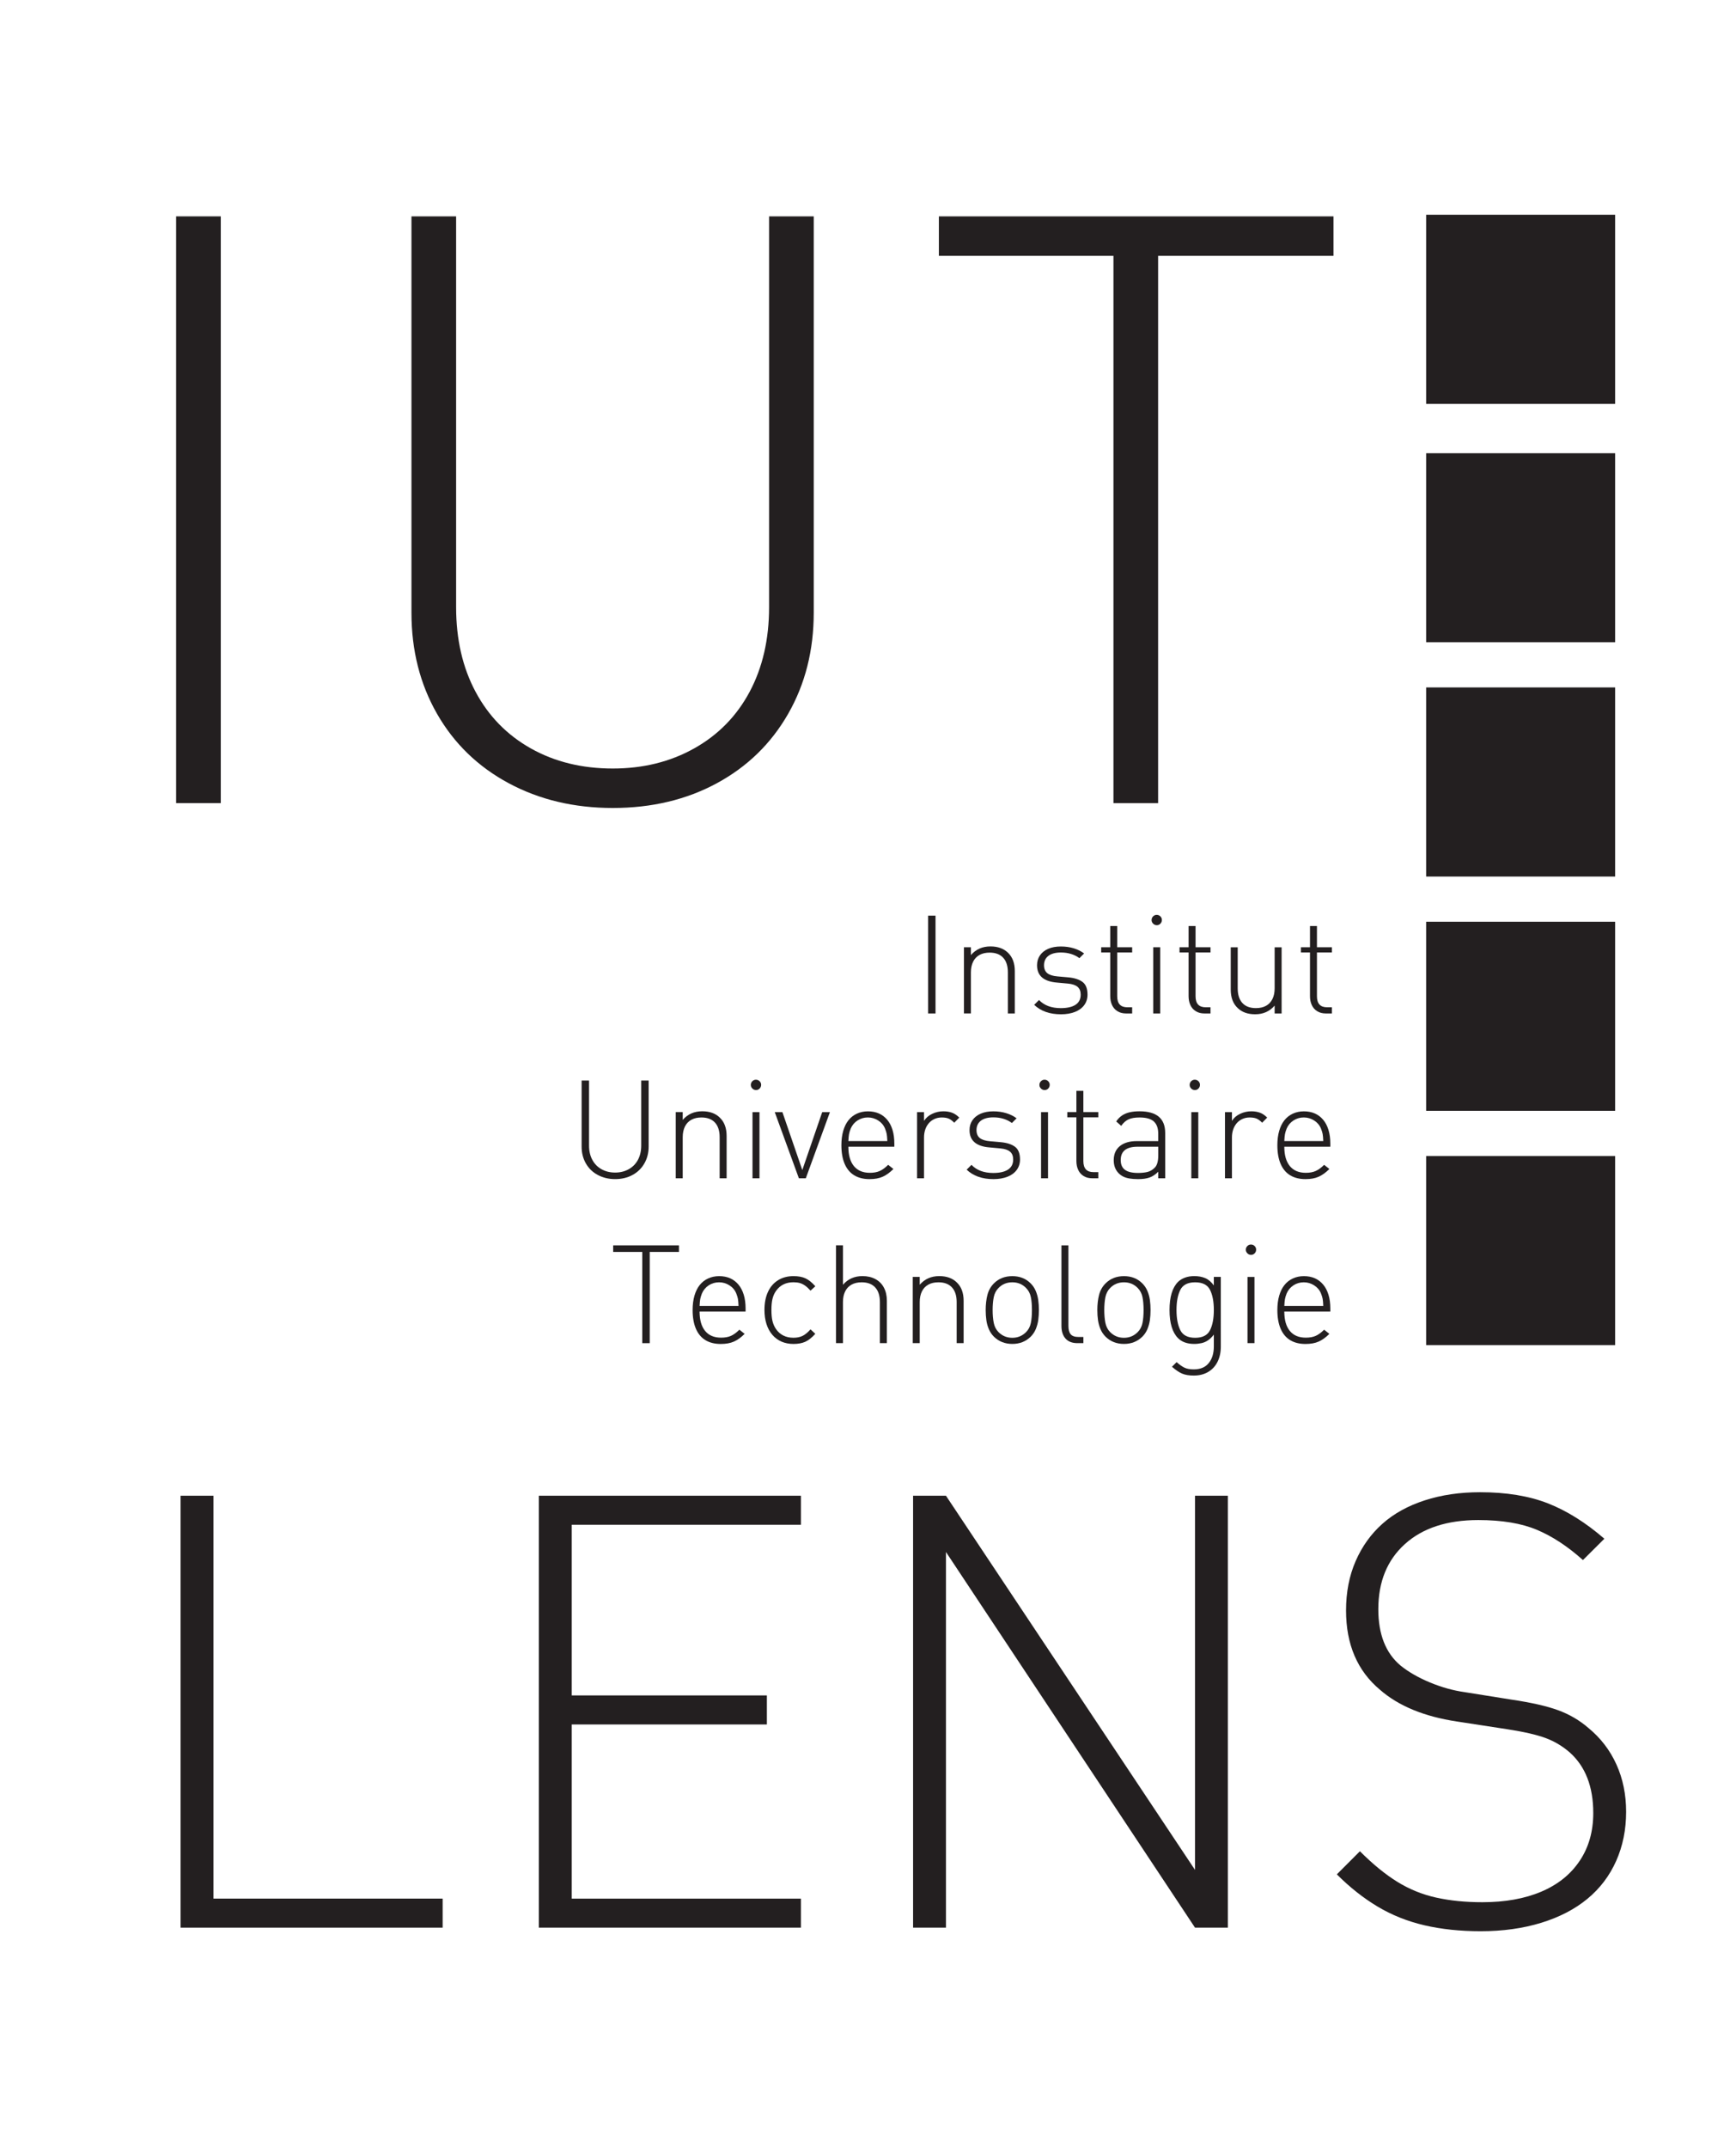 <?xml version="1.0" encoding="utf-8"?>
<!-- Generator: Adobe Illustrator 16.0.3, SVG Export Plug-In . SVG Version: 6.00 Build 0)  -->
<!DOCTYPE svg PUBLIC "-//W3C//DTD SVG 1.1//EN" "http://www.w3.org/Graphics/SVG/1.1/DTD/svg11.dtd">
<svg version="1.1" id="Calque_1" xmlns:serif="http://www.serif.com/"
	 xmlns="http://www.w3.org/2000/svg" xmlns:xlink="http://www.w3.org/1999/xlink" x="0px" y="0px" width="330px" height="408.191px"
	 viewBox="191.335 0 330 408.191" enable-background="new 191.335 0 330 408.191" xml:space="preserve">
<g id="Plan-de-travail11" serif:id="Plan de travail1">
	<g id="Calque-1" transform="matrix(4.167,0,0,4.167,0,0)" serif:id="Calque 1">
		<g transform="matrix(-1,-0,0,1,113.545,-764.007)">
			<rect x="57.557" y="800.629" fill="#231F20" width="2.037" height="-26.756"/>
		</g>
		<g transform="matrix(1,0,0,1,86.096,35.953)">
			<path fill="#231F20" d="M-3.058-8.011c0,1.713-0.389,3.248-1.166,4.606c-0.778,1.358-1.862,2.413-3.252,3.166
				c-1.39,0.752-2.973,1.129-4.748,1.129c-1.763,0-3.347-0.376-4.749-1.129c-1.402-0.753-2.492-1.808-3.27-3.166
				c-0.777-1.358-1.166-2.893-1.166-4.606v-18.076h2.037v17.819c0,1.468,0.296,2.756,0.889,3.863
				c0.592,1.108,1.432,1.967,2.52,2.579s2.334,0.917,3.739,0.917c1.381,0,2.618-0.305,3.711-0.917
				c1.094-0.612,1.937-1.471,2.53-2.579C-5.392-5.512-5.095-6.8-5.095-8.267v-17.819h2.037V-8.011z"/>
		</g>
		<g transform="matrix(1,0,0,1,131.52,66.715)">
			<path fill="#231F20" d="M-24.771-55.05h-8.001v24.958h-2.037V-55.05h-7.964v-1.798h18.002V-55.05z"/>
		</g>
		<g transform="matrix(-1,-0,0,1,344.65,-634.57)">
			<rect x="225.054" y="695.907" fill="#231F20" width="8.621" height="-8.622"/>
		</g>
		<g transform="matrix(-1,-0,0,1,344.65,-675.506)">
			<rect x="225.054" y="726.159" fill="#231F20" width="8.621" height="-8.622"/>
		</g>
		<g transform="matrix(-1,-0,0,1,344.65,-716.44)">
			<rect x="225.054" y="756.41" fill="#231F20" width="8.621" height="-8.624"/>
		</g>
		<g transform="matrix(-1,-0,0,1,344.65,-757.374)">
			<rect x="225.054" y="786.659" fill="#231F20" width="8.621" height="-8.621"/>
		</g>
		<g transform="matrix(-1,-0,0,1,344.65,-799.03)">
			<rect x="225.054" y="817.443" fill="#231F20" width="8.621" height="-8.621"/>
		</g>
		<g transform="matrix(1,0,0,1,53.665,130.664)">
			<path fill="#231F20" d="M12.445-42.765H0.49V-62.46h1.5v18.371h10.455V-42.765z"/>
		</g>
		<g transform="matrix(1,0,0,1,84.976,130.664)">
			<path fill="#231F20" d="M-2.522-42.765h-11.955V-62.46h11.955v1.324h-10.455v7.781h8.902v1.324h-8.902v7.943h10.455V-42.765z"/>
		</g>
		<g transform="matrix(1,0,0,1,122.29,130.664)">
			<path fill="#231F20" d="M-20.359-42.765h-1.5l-11.361-17.129v17.129h-1.5V-62.46h1.5l11.361,17.061V-62.46h1.5V-42.765z"/>
		</g>
		<g transform="matrix(1,0,0,1,157.095,140.782)">
			<path fill="#231F20" d="M-36.997-58.165c0,0.811-0.151,1.556-0.452,2.236c-0.302,0.68-0.739,1.256-1.311,1.729
				c-0.572,0.473-1.274,0.838-2.107,1.095c-0.833,0.256-1.754,0.385-2.762,0.385c-0.937,0-1.792-0.09-2.567-0.27
				c-0.775-0.18-1.486-0.464-2.134-0.851c-0.648-0.387-1.27-0.878-1.864-1.472l1.053-1.054c0.593,0.595,1.165,1.06,1.714,1.399
				c0.548,0.337,1.137,0.576,1.767,0.715c0.63,0.14,1.331,0.21,2.105,0.21c1.034,0,1.929-0.16,2.685-0.48
				c0.755-0.319,1.34-0.788,1.753-1.404c0.414-0.616,0.621-1.344,0.621-2.182c0-1.207-0.36-2.13-1.079-2.769
				c-0.333-0.288-0.701-0.506-1.106-0.655c-0.405-0.149-0.985-0.281-1.74-0.398l-2.293-0.352c-1.493-0.225-2.663-0.707-3.509-1.445
				c-1.035-0.864-1.551-2.071-1.551-3.621c0-0.828,0.146-1.578,0.438-2.249c0.293-0.67,0.7-1.238,1.222-1.702
				c0.521-0.464,1.166-0.82,1.93-1.067c0.765-0.248,1.607-0.371,2.524-0.371c1.197,0,2.227,0.169,3.091,0.506
				c0.864,0.338,1.724,0.876,2.579,1.615l-0.977,0.972c-0.693-0.621-1.392-1.081-2.098-1.378c-0.706-0.297-1.598-0.446-2.678-0.446
				c-1.421,0-2.536,0.365-3.345,1.094c-0.81,0.73-1.214,1.72-1.214,2.972c0,1.144,0.337,1.999,1.012,2.567
				c0.368,0.297,0.821,0.556,1.355,0.777c0.535,0.221,1.063,0.367,1.585,0.439l2.118,0.338c0.911,0.135,1.623,0.297,2.137,0.486
				c0.515,0.189,0.975,0.459,1.38,0.81c0.559,0.459,0.985,1.016,1.279,1.669C-37.143-59.666-36.997-58.948-36.997-58.165"/>
		</g>
		<g transform="matrix(-1,-0,0,1,241.729,-684.542)">
			<rect x="153.135" y="730.755" fill="#231F20" width="0.339" height="-4.459"/>
		</g>
		<g transform="matrix(1,0,0,1,103.672,82.68)">
			<path fill="#231F20" d="M-11.46-36.467h-0.318v-1.872c0-0.292-0.071-0.515-0.214-0.67c-0.143-0.155-0.348-0.232-0.618-0.232
				c-0.18,0-0.333,0.035-0.461,0.105c-0.127,0.07-0.225,0.173-0.292,0.308c-0.067,0.136-0.101,0.299-0.101,0.488v1.872h-0.318
				v-3.019h0.318v0.358c0.226-0.263,0.523-0.395,0.89-0.395c0.339,0,0.605,0.096,0.801,0.288c0.208,0.198,0.312,0.477,0.312,0.838
				V-36.467z"/>
		</g>
		<g transform="matrix(1,0,0,1,110.023,84.398)">
			<path fill="#231F20" d="M-14.495-39.044c0,0.182-0.05,0.34-0.149,0.476c-0.099,0.136-0.24,0.24-0.422,0.312
				c-0.183,0.072-0.396,0.109-0.638,0.109c-0.515,0-0.923-0.144-1.225-0.431l0.221-0.22c0.235,0.246,0.566,0.37,0.992,0.37
				c0.294,0,0.519-0.052,0.675-0.154c0.156-0.103,0.234-0.256,0.234-0.46c0-0.155-0.046-0.273-0.14-0.355
				c-0.094-0.081-0.24-0.131-0.438-0.15l-0.502-0.046c-0.607-0.049-0.911-0.312-0.911-0.789c0-0.172,0.044-0.322,0.133-0.452
				c0.089-0.129,0.215-0.229,0.378-0.3c0.164-0.071,0.356-0.105,0.576-0.105c0.212,0,0.409,0.028,0.591,0.084
				c0.182,0.056,0.338,0.134,0.469,0.234l-0.214,0.214c-0.232-0.171-0.514-0.257-0.844-0.257c-0.249,0-0.44,0.051-0.572,0.153
				c-0.132,0.102-0.199,0.245-0.199,0.429c0,0.159,0.05,0.279,0.148,0.359c0.099,0.08,0.255,0.13,0.467,0.148l0.486,0.043
				c0.281,0.025,0.499,0.094,0.653,0.208C-14.572-39.511-14.495-39.317-14.495-39.044"/>
		</g>
		<g transform="matrix(1,0,0,1,113.925,80.899)">
			<path fill="#231F20" d="M-16.361-34.686h-0.275c-0.152,0-0.283-0.033-0.393-0.101c-0.11-0.067-0.193-0.16-0.248-0.279
				c-0.056-0.118-0.084-0.255-0.084-0.41v-1.991h-0.413v-0.239h0.413v-0.967h0.318v0.967h0.682v0.239h-0.682v1.997
				c0,0.335,0.154,0.502,0.462,0.502h0.22V-34.686z"/>
		</g>
		<g transform="matrix(1,0,0,1,-48.899,-684.612)">
			<path fill="#231F20" d="M147.742,730.825h-0.318v-3.019h0.318V730.825z M147.819,726.56c0,0.066-0.023,0.122-0.067,0.169
				c-0.045,0.048-0.1,0.071-0.165,0.071s-0.121-0.023-0.168-0.071c-0.047-0.047-0.07-0.101-0.07-0.163
				c0-0.066,0.023-0.122,0.069-0.168c0.046-0.046,0.1-0.069,0.163-0.069c0.067,0,0.124,0.023,0.17,0.069
				C147.796,726.445,147.819,726.498,147.819,726.56"/>
		</g>
		<g transform="matrix(1,0,0,1,120.769,80.899)">
			<path fill="#231F20" d="M-19.632-34.686h-0.274c-0.153,0-0.283-0.033-0.393-0.101c-0.11-0.067-0.193-0.16-0.248-0.279
				c-0.056-0.118-0.084-0.255-0.084-0.41v-1.991h-0.413v-0.239h0.413v-0.967h0.318v0.967h0.682v0.239h-0.682v1.997
				c0,0.335,0.154,0.502,0.462,0.502h0.22V-34.686z"/>
		</g>
		<g transform="matrix(1,0,0,1,126.986,82.821)">
			<path fill="#231F20" d="M-22.604-36.608h-0.318v-0.358c-0.226,0.263-0.522,0.395-0.889,0.395c-0.338,0-0.604-0.096-0.8-0.287
				c-0.21-0.2-0.314-0.479-0.314-0.838v-1.93h0.318v1.872c0,0.291,0.071,0.515,0.214,0.67c0.143,0.155,0.349,0.232,0.618,0.232
				c0.18,0,0.333-0.035,0.46-0.105c0.128-0.07,0.225-0.173,0.292-0.309c0.067-0.135,0.101-0.298,0.101-0.487v-1.872h0.318V-36.608z"
				/>
		</g>
		<g transform="matrix(1,0,0,1,131.381,80.899)">
			<path fill="#231F20" d="M-24.705-34.686h-0.275c-0.152,0-0.283-0.033-0.393-0.101c-0.11-0.067-0.193-0.16-0.248-0.279
				c-0.056-0.118-0.084-0.255-0.084-0.41v-1.991h-0.413v-0.239h0.413v-0.967h0.318v0.967h0.682v0.239h-0.682v1.997
				c0,0.335,0.154,0.502,0.462,0.502h0.22V-34.686z"/>
		</g>
		<g transform="matrix(1,0,0,1,71.668,97.234)">
			<path fill="#231F20" d="M3.839-44.951c0,0.285-0.065,0.541-0.195,0.768c-0.129,0.226-0.31,0.402-0.542,0.527
				c-0.231,0.126-0.495,0.188-0.791,0.188c-0.294,0-0.557-0.063-0.791-0.188c-0.234-0.125-0.416-0.301-0.545-0.527
				c-0.129-0.226-0.194-0.482-0.194-0.768v-3.012H1.12v2.97c0,0.245,0.05,0.459,0.148,0.644c0.099,0.185,0.238,0.328,0.42,0.43
				c0.182,0.102,0.389,0.153,0.623,0.153c0.23,0,0.436-0.051,0.619-0.153c0.182-0.102,0.323-0.245,0.422-0.43
				C3.45-44.534,3.5-44.749,3.5-44.993v-2.97h0.339V-44.951z"/>
		</g>
		<g transform="matrix(1,0,0,1,78.482,97.081)">
			<path fill="#231F20" d="M0.582-43.351H0.264v-1.872c0-0.292-0.071-0.515-0.214-0.67c-0.143-0.155-0.348-0.232-0.618-0.232
				c-0.18,0-0.333,0.035-0.46,0.105c-0.127,0.07-0.225,0.173-0.292,0.308c-0.067,0.135-0.101,0.299-0.101,0.488v1.872h-0.318v-3.019
				h0.318v0.357c0.227-0.263,0.523-0.394,0.89-0.394c0.339,0,0.606,0.096,0.801,0.288c0.208,0.198,0.312,0.477,0.312,0.838V-43.351z
				"/>
		</g>
		<g transform="matrix(1,0,0,1,-48.899,-655.812)">
			<path fill="#231F20" d="M129.462,709.542h-0.318v-3.019h0.318V709.542z M129.538,705.277c0,0.066-0.023,0.123-0.067,0.17
				c-0.045,0.047-0.1,0.07-0.165,0.07c-0.065,0-0.122-0.023-0.169-0.07c-0.047-0.047-0.07-0.102-0.07-0.164
				c0-0.066,0.023-0.121,0.068-0.167c0.046-0.047,0.101-0.07,0.164-0.07c0.067,0,0.124,0.023,0.17,0.07
				C129.515,705.161,129.538,705.215,129.538,705.277"/>
		</g>
		<g transform="matrix(1,0,0,1,87.511,102.934)">
			<path fill="#231F20" d="M-3.734-52.223l-1.101,3.019h-0.315l-1.101-3.019h0.349l0.908,2.642l0.908-2.642H-3.734z"/>
		</g>
		<g transform="matrix(1,0,0,1,92.527,100.402)">
			<path fill="#231F20" d="M-6.132-48.37c-0.006-0.149-0.015-0.256-0.028-0.323c-0.012-0.066-0.038-0.148-0.076-0.246
				c-0.063-0.155-0.168-0.278-0.312-0.37c-0.145-0.092-0.302-0.138-0.471-0.138c-0.173,0-0.33,0.045-0.471,0.136
				c-0.14,0.091-0.244,0.214-0.312,0.371c-0.039,0.098-0.065,0.184-0.078,0.257c-0.013,0.074-0.023,0.177-0.029,0.312H-6.132z
				 M-5.811-48.113h-2.098c0,0.384,0.084,0.678,0.252,0.883c0.168,0.205,0.411,0.307,0.73,0.307c0.175,0,0.325-0.027,0.449-0.083
				c0.124-0.055,0.253-0.149,0.385-0.281l0.239,0.19c-0.161,0.161-0.323,0.278-0.487,0.352c-0.164,0.074-0.365,0.11-0.603,0.11
				c-0.277,0-0.51-0.059-0.701-0.176c-0.191-0.117-0.335-0.291-0.434-0.521c-0.099-0.23-0.148-0.514-0.148-0.85
				c0-0.244,0.028-0.462,0.083-0.653c0.055-0.191,0.134-0.351,0.236-0.481c0.103-0.13,0.231-0.232,0.383-0.303
				c0.153-0.071,0.322-0.107,0.507-0.107c0.189,0,0.357,0.033,0.504,0.098c0.147,0.065,0.273,0.162,0.379,0.289
				c0.106,0.127,0.186,0.282,0.241,0.463c0.055,0.182,0.082,0.388,0.082,0.621V-48.113z"/>
		</g>
		<g transform="matrix(1,0,0,1,98.814,102.384)">
			<path fill="#231F20" d="M-9.137-51.422l-0.229,0.232c-0.094-0.093-0.18-0.157-0.26-0.189c-0.08-0.032-0.184-0.049-0.312-0.049
				c-0.123,0-0.235,0.024-0.338,0.072c-0.103,0.048-0.189,0.115-0.26,0.2c-0.07,0.086-0.123,0.182-0.157,0.29
				c-0.035,0.108-0.052,0.225-0.052,0.352v1.86h-0.318v-3.019h0.318v0.4c0.088-0.139,0.212-0.246,0.373-0.322
				c0.161-0.077,0.332-0.115,0.51-0.115c0.149,0,0.281,0.022,0.396,0.064C-9.351-51.603-9.241-51.528-9.137-51.422"/>
		</g>
		<g transform="matrix(1,0,0,1,104.123,98.798)">
			<path fill="#231F20" d="M-11.675-45.927c0,0.181-0.05,0.34-0.149,0.475c-0.099,0.136-0.24,0.24-0.422,0.312
				c-0.183,0.072-0.396,0.109-0.638,0.109c-0.515,0-0.923-0.144-1.225-0.431l0.221-0.22c0.235,0.247,0.566,0.37,0.992,0.37
				c0.294,0,0.519-0.052,0.675-0.154c0.156-0.103,0.234-0.256,0.234-0.46c0-0.155-0.046-0.273-0.14-0.355
				c-0.094-0.081-0.24-0.131-0.438-0.15l-0.502-0.046c-0.607-0.049-0.911-0.312-0.911-0.789c0-0.172,0.044-0.322,0.133-0.451
				c0.089-0.129,0.215-0.229,0.378-0.3c0.164-0.07,0.356-0.105,0.576-0.105c0.213,0,0.409,0.028,0.591,0.084
				c0.182,0.056,0.338,0.134,0.469,0.234l-0.214,0.214c-0.232-0.171-0.514-0.257-0.844-0.257c-0.249,0-0.44,0.051-0.572,0.153
				c-0.132,0.102-0.199,0.245-0.199,0.428c0,0.159,0.05,0.279,0.148,0.359c0.099,0.08,0.255,0.13,0.467,0.148l0.486,0.043
				c0.281,0.025,0.499,0.094,0.653,0.208C-11.752-46.395-11.675-46.201-11.675-45.927"/>
		</g>
		<g transform="matrix(1,0,0,1,-48.899,-655.812)">
			<path fill="#231F20" d="M142.625,709.542h-0.318v-3.019h0.318V709.542z M142.702,705.277c0,0.066-0.022,0.123-0.067,0.17
				c-0.045,0.047-0.1,0.07-0.165,0.07c-0.065,0-0.121-0.023-0.168-0.07c-0.047-0.047-0.07-0.102-0.07-0.164
				c0-0.066,0.023-0.121,0.069-0.167c0.046-0.047,0.101-0.07,0.164-0.07c0.067,0,0.124,0.023,0.169,0.07
				C142.679,705.161,142.702,705.215,142.702,705.277"/>
		</g>
		<g transform="matrix(1,0,0,1,110.966,95.299)">
			<path fill="#231F20" d="M-14.946-41.57h-0.275c-0.152,0-0.283-0.033-0.393-0.101c-0.11-0.067-0.193-0.16-0.248-0.278
				c-0.056-0.118-0.084-0.255-0.084-0.41v-1.991h-0.413v-0.239h0.413v-0.967h0.318v0.967h0.682v0.239h-0.682v1.997
				c0,0.335,0.154,0.502,0.462,0.502h0.22V-41.57z"/>
		</g>
		<g transform="matrix(1,0,0,1,116.205,99.167)">
			<path fill="#231F20" d="M-17.45-46.489v-0.389h-0.941c-0.515,0-0.772,0.203-0.772,0.609c0,0.2,0.064,0.347,0.191,0.443
				c0.128,0.096,0.328,0.144,0.599,0.144c0.165,0,0.308-0.015,0.428-0.044c0.12-0.03,0.228-0.092,0.326-0.188
				C-17.506-46.018-17.45-46.21-17.45-46.489 M-17.133-45.437h-0.318v-0.3c-0.127,0.127-0.258,0.214-0.395,0.263
				c-0.137,0.049-0.312,0.074-0.527,0.074c-0.145,0-0.274-0.01-0.386-0.028c-0.112-0.018-0.209-0.048-0.29-0.089
				c-0.08-0.041-0.152-0.093-0.215-0.158c-0.145-0.151-0.218-0.347-0.218-0.587c0-0.278,0.094-0.492,0.28-0.644
				c0.187-0.152,0.445-0.228,0.773-0.228h0.977v-0.34c0-0.248-0.067-0.434-0.201-0.555c-0.134-0.122-0.351-0.182-0.651-0.182
				c-0.213,0-0.381,0.029-0.506,0.087c-0.124,0.058-0.234,0.157-0.33,0.295l-0.23-0.202c0.085-0.121,0.178-0.213,0.278-0.278
				c0.1-0.065,0.215-0.112,0.345-0.141c0.129-0.029,0.277-0.043,0.442-0.043c0.781,0,1.171,0.329,1.171,0.988V-45.437z"/>
		</g>
		<g transform="matrix(1,0,0,1,-48.899,-655.812)">
			<path fill="#231F20" d="M149.48,709.542h-0.318v-3.019h0.318V709.542z M149.556,705.277c0,0.066-0.022,0.123-0.067,0.17
				c-0.045,0.047-0.1,0.07-0.165,0.07s-0.121-0.023-0.168-0.07c-0.047-0.047-0.07-0.102-0.07-0.164c0-0.066,0.023-0.121,0.069-0.167
				c0.046-0.047,0.1-0.07,0.164-0.07c0.067,0,0.124,0.023,0.17,0.07C149.533,705.161,149.556,705.215,149.556,705.277"/>
		</g>
		<g transform="matrix(1,0,0,1,125.726,102.384)">
			<path fill="#231F20" d="M-22.002-51.422l-0.229,0.232c-0.094-0.093-0.181-0.157-0.26-0.189c-0.08-0.032-0.184-0.049-0.312-0.049
				c-0.123,0-0.235,0.024-0.338,0.072c-0.103,0.048-0.189,0.115-0.26,0.2c-0.07,0.086-0.123,0.182-0.157,0.29
				c-0.035,0.108-0.052,0.225-0.052,0.352v1.86h-0.318v-3.019h0.318v0.4c0.088-0.139,0.212-0.246,0.373-0.322
				c0.161-0.077,0.331-0.115,0.51-0.115c0.149,0,0.281,0.022,0.396,0.064C-22.215-51.603-22.106-51.528-22.002-51.422"/>
		</g>
		<g transform="matrix(1,0,0,1,130.625,100.402)">
			<path fill="#231F20" d="M-24.343-48.37c-0.006-0.149-0.015-0.256-0.028-0.323c-0.012-0.066-0.037-0.148-0.076-0.246
				c-0.063-0.155-0.168-0.278-0.312-0.37c-0.145-0.092-0.302-0.138-0.471-0.138c-0.173,0-0.33,0.045-0.471,0.136
				c-0.14,0.091-0.244,0.214-0.312,0.371c-0.038,0.098-0.065,0.184-0.078,0.257c-0.013,0.074-0.023,0.177-0.029,0.312H-24.343z
				 M-24.022-48.113h-2.098c0,0.384,0.084,0.678,0.252,0.883c0.168,0.205,0.411,0.307,0.73,0.307c0.175,0,0.325-0.027,0.45-0.083
				c0.124-0.055,0.253-0.149,0.385-0.281l0.239,0.19c-0.161,0.161-0.323,0.278-0.487,0.352c-0.164,0.074-0.365,0.11-0.603,0.11
				c-0.277,0-0.511-0.059-0.701-0.176c-0.191-0.117-0.335-0.291-0.434-0.521c-0.099-0.23-0.148-0.514-0.148-0.85
				c0-0.244,0.028-0.462,0.083-0.653c0.055-0.191,0.134-0.351,0.236-0.481c0.103-0.13,0.231-0.232,0.383-0.303
				c0.153-0.071,0.322-0.107,0.507-0.107c0.189,0,0.357,0.033,0.504,0.098c0.147,0.065,0.273,0.162,0.379,0.289
				c0.106,0.127,0.186,0.282,0.241,0.463c0.055,0.182,0.083,0.388,0.083,0.621V-48.113z"/>
		</g>
		<g transform="matrix(1,0,0,1,74.316,116.76)">
			<path fill="#231F20" d="M2.573-59.673H1.24v4.16H0.9v-4.16h-1.327v-0.3h3V-59.673z"/>
		</g>
		<g transform="matrix(1,0,0,1,79.525,114.802)">
			<path fill="#231F20" d="M0.083-55.253c-0.006-0.149-0.015-0.256-0.028-0.323c-0.012-0.066-0.038-0.148-0.076-0.246
				c-0.063-0.155-0.167-0.278-0.312-0.37c-0.145-0.092-0.302-0.138-0.471-0.138c-0.173,0-0.33,0.045-0.471,0.136
				c-0.14,0.091-0.244,0.215-0.312,0.372c-0.039,0.098-0.065,0.184-0.078,0.257c-0.013,0.074-0.023,0.177-0.029,0.312H0.083z
				 M0.404-54.996h-2.098c0,0.384,0.084,0.678,0.252,0.883c0.168,0.205,0.411,0.307,0.73,0.307c0.175,0,0.325-0.027,0.449-0.082
				c0.124-0.055,0.253-0.149,0.385-0.281l0.239,0.19c-0.161,0.161-0.323,0.278-0.487,0.351c-0.164,0.074-0.365,0.11-0.603,0.11
				c-0.277,0-0.51-0.059-0.701-0.176s-0.335-0.291-0.434-0.522c-0.099-0.23-0.148-0.514-0.148-0.85c0-0.244,0.028-0.462,0.083-0.653
				c0.055-0.19,0.134-0.351,0.236-0.481c0.103-0.131,0.231-0.232,0.383-0.303c0.153-0.071,0.322-0.108,0.507-0.108
				c0.189,0,0.357,0.033,0.504,0.098c0.147,0.065,0.273,0.162,0.379,0.289c0.106,0.127,0.186,0.282,0.241,0.463
				c0.055,0.182,0.083,0.389,0.083,0.621V-54.996z"/>
		</g>
		<g transform="matrix(1,0,0,1,86.234,112.365)">
			<path fill="#231F20" d="M-3.124-51.544c-0.161,0.177-0.315,0.299-0.461,0.364c-0.147,0.065-0.325,0.098-0.534,0.098
				c-0.202,0-0.383-0.036-0.545-0.105c-0.162-0.07-0.302-0.174-0.42-0.311c-0.118-0.137-0.208-0.302-0.269-0.495
				c-0.061-0.194-0.091-0.406-0.091-0.637c0-0.32,0.053-0.595,0.16-0.826c0.106-0.231,0.26-0.408,0.46-0.532
				c0.199-0.124,0.434-0.187,0.705-0.187c0.216,0,0.397,0.033,0.542,0.099c0.146,0.066,0.297,0.187,0.454,0.363l-0.22,0.201
				c-0.084-0.095-0.165-0.172-0.245-0.228c-0.079-0.056-0.16-0.096-0.243-0.12c-0.083-0.023-0.179-0.035-0.289-0.035
				c-0.349,0-0.616,0.134-0.801,0.401c-0.074,0.106-0.126,0.227-0.158,0.362c-0.032,0.136-0.047,0.302-0.047,0.5
				c0,0.198,0.015,0.363,0.046,0.497c0.031,0.134,0.084,0.256,0.159,0.369c0.185,0.267,0.453,0.401,0.801,0.401
				c0.159,0,0.296-0.028,0.413-0.084c0.116-0.056,0.238-0.156,0.364-0.299L-3.124-51.544z"/>
		</g>
		<g transform="matrix(1,0,0,1,92.486,108.791)">
			<path fill="#231F20" d="M-6.112-47.545H-6.43v-1.872c0-0.292-0.072-0.515-0.215-0.67c-0.143-0.155-0.348-0.232-0.617-0.232
				c-0.18,0-0.333,0.035-0.46,0.105c-0.127,0.07-0.225,0.173-0.292,0.308c-0.067,0.136-0.101,0.299-0.101,0.488v1.872h-0.318v-4.459
				h0.318v1.798c0.227-0.263,0.523-0.395,0.89-0.395c0.225,0,0.421,0.045,0.59,0.136c0.169,0.091,0.299,0.221,0.388,0.39
				c0.09,0.169,0.135,0.369,0.135,0.6V-47.545z"/>
		</g>
		<g transform="matrix(1,0,0,1,99.195,111.48)">
			<path fill="#231F20" d="M-9.319-50.234h-0.318v-1.872c0-0.292-0.071-0.515-0.215-0.67c-0.143-0.155-0.348-0.232-0.617-0.232
				c-0.18,0-0.333,0.035-0.46,0.105c-0.127,0.07-0.225,0.173-0.292,0.308c-0.067,0.136-0.101,0.299-0.101,0.488v1.872h-0.318v-3.019
				h0.318v0.358c0.227-0.263,0.523-0.395,0.89-0.395c0.339,0,0.605,0.096,0.801,0.288c0.208,0.198,0.312,0.477,0.312,0.838V-50.234z
				"/>
		</g>
		<g transform="matrix(1,0,0,1,105.166,114.445)">
			<path fill="#231F20" d="M-12.174-54.71c0-0.232-0.016-0.43-0.051-0.593c-0.034-0.163-0.106-0.3-0.219-0.413
				c-0.167-0.171-0.375-0.257-0.625-0.257c-0.251,0-0.461,0.086-0.628,0.257c-0.112,0.113-0.185,0.253-0.219,0.421
				c-0.033,0.168-0.051,0.363-0.051,0.585c0,0.22,0.017,0.416,0.051,0.586c0.034,0.17,0.107,0.311,0.219,0.424
				c0.172,0.171,0.381,0.257,0.628,0.257c0.245,0,0.453-0.086,0.625-0.257c0.113-0.112,0.185-0.251,0.219-0.414
				C-12.19-54.279-12.174-54.477-12.174-54.71 M-11.856-54.71c0,0.161-0.01,0.314-0.03,0.459c-0.02,0.145-0.059,0.282-0.113,0.413
				c-0.055,0.13-0.132,0.246-0.232,0.345c-0.225,0.22-0.503,0.33-0.837,0.33c-0.336,0-0.616-0.11-0.84-0.33
				c-0.1-0.1-0.178-0.215-0.232-0.344c-0.056-0.129-0.093-0.266-0.113-0.408c-0.02-0.143-0.031-0.298-0.031-0.465
				c0-0.253,0.027-0.482,0.079-0.688c0.053-0.206,0.152-0.382,0.296-0.526c0.22-0.22,0.5-0.33,0.84-0.33
				c0.338,0,0.617,0.11,0.837,0.33c0.1,0.1,0.177,0.215,0.232,0.345c0.055,0.131,0.093,0.268,0.113,0.412
				C-11.866-55.024-11.856-54.871-11.856-54.71"/>
		</g>
		<g transform="matrix(1,0,0,1,109.66,108.791)">
			<path fill="#231F20" d="M-14.322-47.545h-0.275c-0.235,0-0.414-0.07-0.539-0.209c-0.124-0.14-0.186-0.331-0.186-0.574v-3.676
				h0.318v3.67c0,0.176,0.035,0.304,0.105,0.386c0.069,0.082,0.189,0.122,0.361,0.122h0.217V-47.545z"/>
		</g>
		<g transform="matrix(1,0,0,1,114.922,114.445)">
			<path fill="#231F20" d="M-16.837-54.71c0-0.232-0.017-0.43-0.051-0.593c-0.034-0.163-0.106-0.3-0.219-0.413
				c-0.167-0.171-0.375-0.257-0.625-0.257c-0.251,0-0.46,0.086-0.628,0.257c-0.112,0.113-0.185,0.253-0.219,0.421
				c-0.033,0.168-0.051,0.363-0.051,0.585c0,0.22,0.017,0.416,0.051,0.586c0.034,0.17,0.107,0.311,0.219,0.424
				c0.172,0.171,0.381,0.257,0.628,0.257c0.245,0,0.454-0.086,0.625-0.257c0.113-0.112,0.185-0.251,0.219-0.414
				C-16.854-54.279-16.837-54.477-16.837-54.71 M-16.519-54.71c0,0.161-0.01,0.314-0.03,0.459c-0.021,0.145-0.059,0.282-0.113,0.413
				c-0.055,0.13-0.132,0.246-0.232,0.345c-0.225,0.22-0.503,0.33-0.837,0.33c-0.336,0-0.616-0.11-0.84-0.33
				c-0.1-0.1-0.178-0.215-0.232-0.344c-0.055-0.129-0.092-0.266-0.113-0.408c-0.021-0.143-0.031-0.298-0.031-0.465
				c0-0.253,0.027-0.482,0.079-0.688c0.053-0.206,0.152-0.382,0.297-0.526c0.22-0.22,0.5-0.33,0.84-0.33
				c0.338,0,0.617,0.11,0.837,0.33c0.1,0.1,0.177,0.215,0.232,0.345c0.055,0.131,0.093,0.268,0.113,0.412
				C-16.529-55.024-16.519-54.871-16.519-54.71"/>
		</g>
		<g transform="matrix(1,0,0,1,121.062,117.205)">
			<path fill="#231F20" d="M-19.772-57.47c0-0.381-0.058-0.687-0.174-0.918c-0.116-0.23-0.342-0.345-0.679-0.345
				c-0.334,0-0.56,0.115-0.676,0.345c-0.116,0.231-0.174,0.536-0.174,0.918c0,0.383,0.058,0.69,0.174,0.921
				c0.116,0.23,0.342,0.346,0.676,0.346c0.337,0,0.563-0.115,0.679-0.346C-19.83-56.78-19.772-57.087-19.772-57.47 M-19.454-55.791
				c0,0.253-0.049,0.479-0.147,0.678c-0.098,0.199-0.24,0.353-0.426,0.465c-0.186,0.111-0.406,0.167-0.659,0.167
				c-0.214,0-0.39-0.029-0.529-0.087c-0.139-0.058-0.294-0.163-0.467-0.314l0.212-0.211c0.137,0.12,0.258,0.205,0.364,0.255
				c0.106,0.05,0.246,0.075,0.419,0.075c0.302,0,0.53-0.096,0.684-0.288c0.154-0.191,0.231-0.445,0.231-0.758v-0.539
				c-0.086,0.112-0.174,0.199-0.267,0.261c-0.092,0.063-0.191,0.105-0.296,0.128c-0.105,0.023-0.215,0.036-0.331,0.036
				c-0.318,0-0.564-0.088-0.739-0.263c-0.258-0.259-0.388-0.687-0.388-1.285c0-0.595,0.129-1.022,0.388-1.281
				c0.082-0.081,0.186-0.146,0.313-0.193c0.127-0.047,0.269-0.071,0.426-0.071c0.187,0,0.353,0.03,0.497,0.09
				c0.145,0.06,0.277,0.172,0.397,0.335v-0.389h0.318V-55.791z"/>
		</g>
		<g transform="matrix(1,0,0,1,-48.899,-627.013)">
			<path fill="#231F20" d="M152.043,688.259h-0.318v-3.019h0.318V688.259z M152.119,683.994c0,0.066-0.023,0.122-0.067,0.169
				c-0.045,0.047-0.1,0.071-0.165,0.071s-0.121-0.023-0.168-0.071c-0.047-0.047-0.071-0.101-0.071-0.164
				c0-0.066,0.023-0.121,0.069-0.167c0.046-0.046,0.101-0.069,0.164-0.069c0.068,0,0.124,0.023,0.17,0.069
				C152.096,683.878,152.119,683.933,152.119,683.994"/>
		</g>
		<g transform="matrix(1,0,0,1,130.625,114.802)">
			<path fill="#231F20" d="M-24.343-55.253c-0.006-0.149-0.015-0.256-0.028-0.323c-0.012-0.066-0.037-0.148-0.076-0.246
				c-0.063-0.155-0.168-0.278-0.312-0.37c-0.145-0.092-0.302-0.138-0.471-0.138c-0.173,0-0.33,0.045-0.471,0.136
				c-0.14,0.091-0.244,0.215-0.312,0.372c-0.038,0.098-0.065,0.184-0.078,0.257c-0.013,0.074-0.023,0.177-0.029,0.312H-24.343z
				 M-24.022-54.996h-2.098c0,0.384,0.084,0.678,0.252,0.883c0.168,0.205,0.411,0.307,0.73,0.307c0.175,0,0.325-0.027,0.45-0.082
				c0.124-0.055,0.253-0.149,0.385-0.281l0.239,0.19c-0.161,0.161-0.323,0.278-0.487,0.351c-0.164,0.074-0.365,0.11-0.603,0.11
				c-0.277,0-0.511-0.059-0.701-0.176c-0.191-0.117-0.335-0.291-0.434-0.522c-0.099-0.23-0.148-0.514-0.148-0.85
				c0-0.244,0.028-0.462,0.083-0.653c0.055-0.19,0.134-0.351,0.236-0.481s0.231-0.232,0.383-0.303
				c0.153-0.071,0.322-0.108,0.507-0.108c0.189,0,0.357,0.033,0.504,0.098c0.147,0.065,0.273,0.162,0.379,0.289
				c0.106,0.127,0.186,0.282,0.241,0.463c0.055,0.182,0.083,0.389,0.083,0.621V-54.996z"/>
		</g>
	</g>
</g>
</svg>
